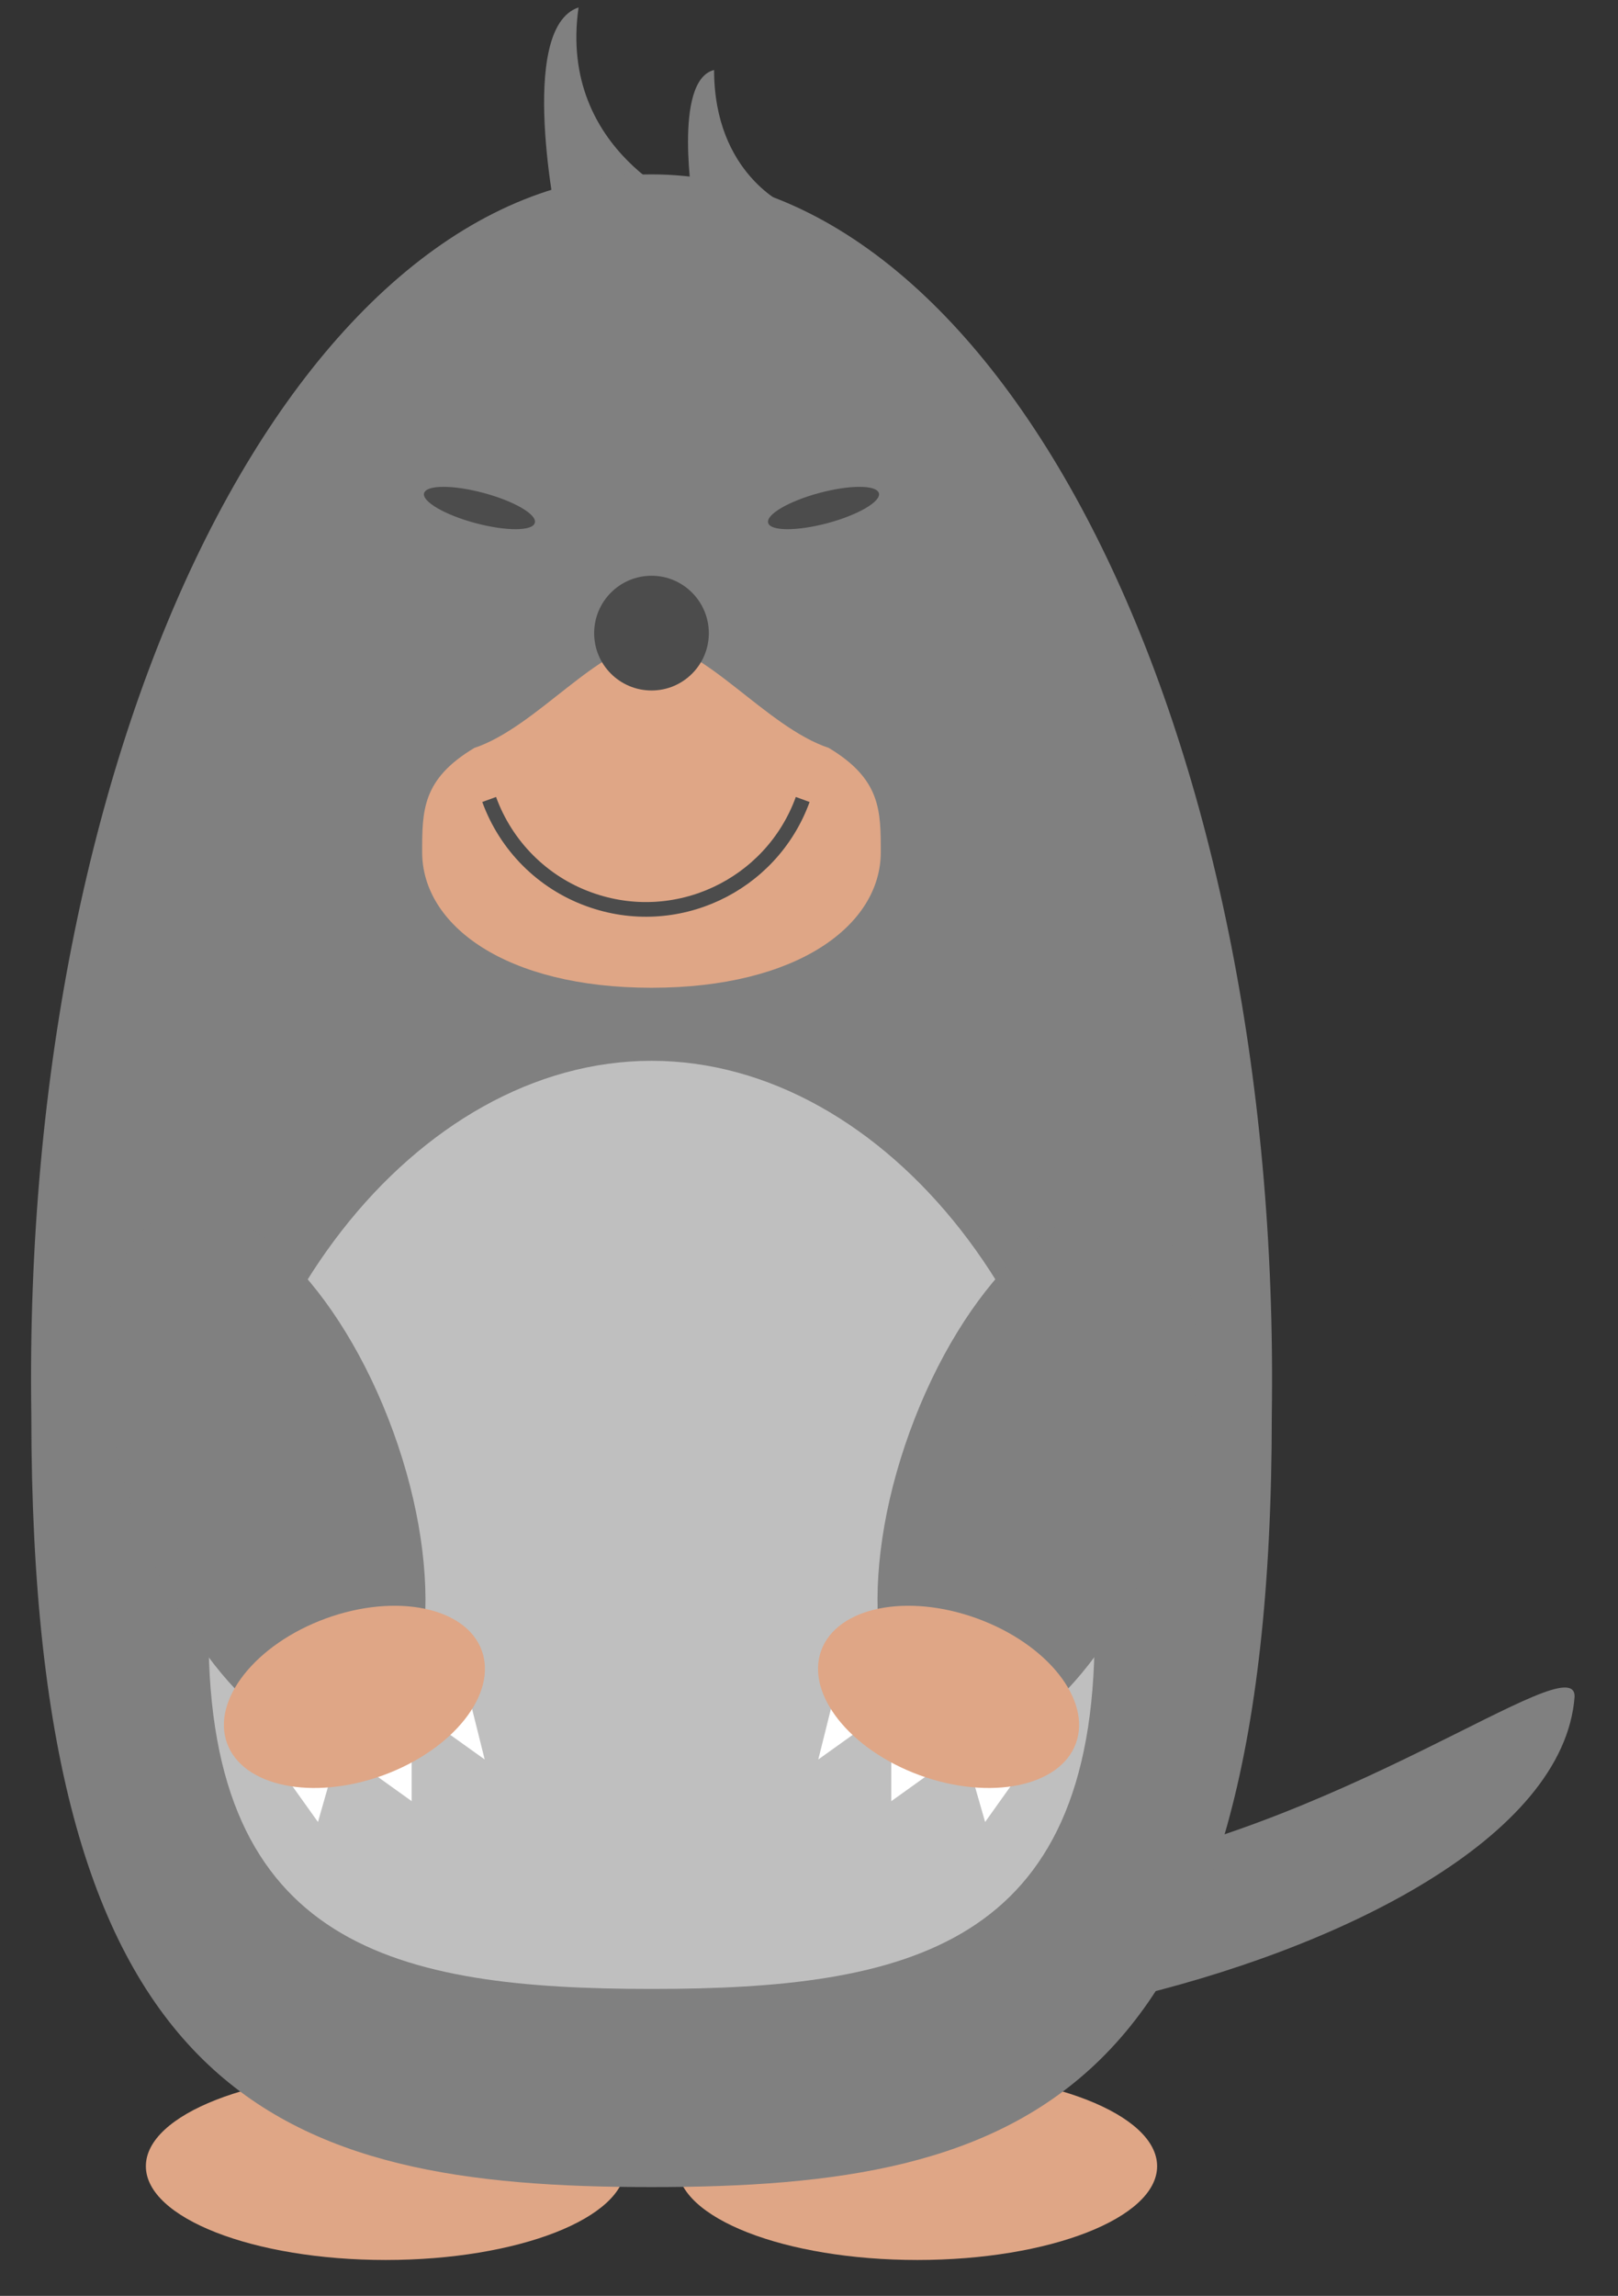 <?xml version="1.0" encoding="UTF-8"?>
<svg xmlns="http://www.w3.org/2000/svg" xmlns:xlink="http://www.w3.org/1999/xlink" width="43.37" height="61.512" viewBox="0 0 43.37 61.512">
<rect x="0" y="0" width="43.37" height="61.512" fill="#333333" stroke="none"/>
<defs>
<clipPath id="clip-0">
<path clip-rule="nonzero" d="M 3 55 L 17 55 L 17 60.832 L 3 60.832 Z M 3 55 "/>
</clipPath>
<clipPath id="clip-1">
<path clip-rule="nonzero" d="M 18 55 L 32 55 L 32 60.832 L 18 60.832 Z M 18 55 "/>
</clipPath>
<clipPath id="clip-2">
<path clip-rule="nonzero" d="M 17 45 L 42.75 45 L 42.75 55 L 17 55 Z M 17 45 "/>
</clipPath>
<clipPath id="clip-3">
<path clip-rule="nonzero" d="M 14 0.199 L 22 0.199 L 22 7 L 14 7 Z M 14 0.199 "/>
</clipPath>
</defs>
<g clip-path="url(#clip-0)">
<path fill-rule="nonzero" fill="rgb(87.5%, 65.001%, 52.501%)" fill-opacity="1" d="M 16.766 58.039 C 16.766 56.648 13.887 55.523 10.34 55.523 C 6.789 55.523 3.91 56.648 3.91 58.039 C 3.91 59.426 6.789 60.551 10.34 60.551 C 13.887 60.551 16.766 59.426 16.766 58.039 Z M 16.766 58.039 "/>
</g>
<g clip-path="url(#clip-1)">
<path fill-rule="nonzero" fill="rgb(87.5%, 65.001%, 52.501%)" fill-opacity="1" d="M 31.016 58.039 C 31.016 56.648 28.137 55.523 24.59 55.523 C 21.039 55.523 18.16 56.648 18.16 58.039 C 18.16 59.426 21.039 60.551 24.59 60.551 C 28.137 60.551 31.016 59.426 31.016 58.039 Z M 31.016 58.039 "/>
</g>
<g clip-path="url(#clip-2)">
<path fill-rule="nonzero" fill="rgb(50%, 50%, 50%)" fill-opacity="1" d="M 42.207 45.453 C 41.648 53 18.211 57.473 17.93 51.883 C 17.371 48.527 20.547 51.34 28.504 50.207 C 35.785 49.168 42.207 44.055 42.207 45.453 "/>
</g>
<g clip-path="url(#clip-3)">
<path fill-rule="nonzero" fill="rgb(50%, 50%, 50%)" fill-opacity="1" d="M 14.949 6.066 C 14.949 6.066 13.832 0.758 15.508 0.199 C 14.949 4.109 18.582 5.508 18.582 5.508 C 18.582 5.508 18.023 2.156 19.141 1.875 C 19.141 4.672 21.098 5.508 21.098 5.508 Z M 14.949 6.066 "/>
</g>
<path fill-rule="nonzero" fill="rgb(50%, 50%, 50%)" fill-opacity="1" d="M 34.09 37.922 C 34.09 56.359 27.383 58.598 17.465 58.598 C 7.543 58.598 0.84 56.359 0.84 37.922 C 0.559 19.48 8.102 4.672 17.465 4.672 C 26.824 4.672 34.367 19.48 34.09 37.922 Z M 34.09 37.922 "/>
<path fill-rule="nonzero" fill="rgb(75%, 75%, 75%)" fill-opacity="1" d="M 29.34 43.789 C 29.34 52.168 24.309 53.289 17.465 53.289 C 10.617 53.289 5.59 52.168 5.59 43.789 C 5.59 35.406 11.176 28.422 17.465 28.422 C 23.75 28.422 29.34 35.406 29.34 43.789 Z M 29.34 43.789 "/>
<path fill-rule="nonzero" fill="rgb(50%, 50%, 50%)" fill-opacity="1" d="M 30.383 32.508 C 28.496 31.82 25.812 34.438 24.387 38.355 C 22.961 42.27 23.336 46 25.223 46.688 C 27.105 47.371 29.789 44.754 31.215 40.84 C 32.641 36.922 32.266 33.191 30.383 32.508 Z M 30.383 32.508 "/>
<path fill-rule="nonzero" fill="rgb(50%, 50%, 50%)" fill-opacity="1" d="M 9.707 46.688 C 11.59 46 11.965 42.27 10.539 38.355 C 9.113 34.438 6.43 31.82 4.547 32.508 C 2.66 33.191 2.285 36.922 3.711 40.84 C 5.137 44.754 7.82 47.371 9.707 46.688 Z M 9.707 46.688 "/>
<path fill-rule="nonzero" fill="rgb(100%, 100%, 100%)" fill-opacity="1" d="M 7.125 46.859 L 8.523 48.816 L 9.082 46.859 L 11.035 48.258 L 11.035 45.742 L 12.992 47.141 L 12.434 44.906 Z M 7.125 46.859 "/>
<path fill-rule="nonzero" fill="rgb(100%, 100%, 100%)" fill-opacity="1" d="M 27.801 46.859 L 26.406 48.816 L 25.844 46.859 L 23.891 48.258 L 23.891 45.742 L 21.934 47.141 L 22.492 44.906 Z M 27.801 46.859 "/>
<path fill-rule="nonzero" fill="rgb(87.5%, 65.001%, 52.501%)" fill-opacity="1" d="M 26.191 43.363 C 24.305 42.676 22.434 43.062 22.012 44.223 C 21.59 45.383 22.777 46.879 24.66 47.566 C 26.547 48.25 28.418 47.867 28.84 46.707 C 29.262 45.547 28.078 44.051 26.191 43.363 Z M 26.191 43.363 "/>
<path fill-rule="nonzero" fill="rgb(87.5%, 65.001%, 52.501%)" fill-opacity="1" d="M 10.266 47.566 C 12.148 46.879 13.336 45.383 12.914 44.223 C 12.492 43.062 10.621 42.676 8.734 43.363 C 6.852 44.051 5.664 45.547 6.086 46.707 C 6.508 47.867 8.379 48.25 10.266 47.566 Z M 10.266 47.566 "/>
<path fill-rule="nonzero" fill="rgb(87.5%, 65.001%, 52.501%)" fill-opacity="1" d="M 23.609 22.832 C 23.609 21.715 23.609 20.875 22.215 20.039 C 20.535 19.48 18.859 17.242 17.465 17.242 C 16.066 17.242 14.391 19.48 12.715 20.039 C 11.316 20.875 11.316 21.715 11.316 22.832 C 11.316 24.789 13.551 26.465 17.465 26.465 C 21.375 26.465 23.609 24.789 23.609 22.832 Z M 23.609 22.832 "/>
<path fill-rule="nonzero" fill="rgb(29.999%, 29.999%, 29.999%)" fill-opacity="1" d="M 19 16.965 C 19 16.117 18.312 15.426 17.465 15.426 C 16.613 15.426 15.926 16.117 15.926 16.965 C 15.926 17.812 16.613 18.5 17.465 18.5 C 18.312 18.5 19 17.812 19 16.965 Z M 19 16.965 "/>
<path fill-rule="nonzero" fill="rgb(29.999%, 29.999%, 29.999%)" fill-opacity="1" d="M 14.336 14.008 C 14.398 13.785 13.781 13.426 12.961 13.207 C 12.141 12.988 11.43 12.988 11.367 13.215 C 11.309 13.438 11.926 13.797 12.746 14.016 C 13.566 14.234 14.277 14.234 14.336 14.008 Z M 14.336 14.008 "/>
<path fill-rule="nonzero" fill="rgb(29.999%, 29.999%, 29.999%)" fill-opacity="1" d="M 23.559 13.215 C 23.496 12.988 22.785 12.988 21.965 13.207 C 21.145 13.426 20.531 13.785 20.59 14.008 C 20.648 14.234 21.363 14.234 22.184 14.016 C 23 13.797 23.617 13.438 23.559 13.215 Z M 23.559 13.215 "/>
<path fill="none" stroke-width="0.399" stroke-linecap="butt" stroke-linejoin="miter" stroke="rgb(29.999%, 29.999%, 29.999%)" stroke-opacity="1" stroke-miterlimit="10" d="M 4.111 42.805 C 3.255 40.451 0.651 39.234 -1.703 40.094 C -2.963 40.55 -3.954 41.545 -4.413 42.805 " transform="matrix(0.986, 0, 0, -0.986, 17.463, 63.626)"/>
</svg>
